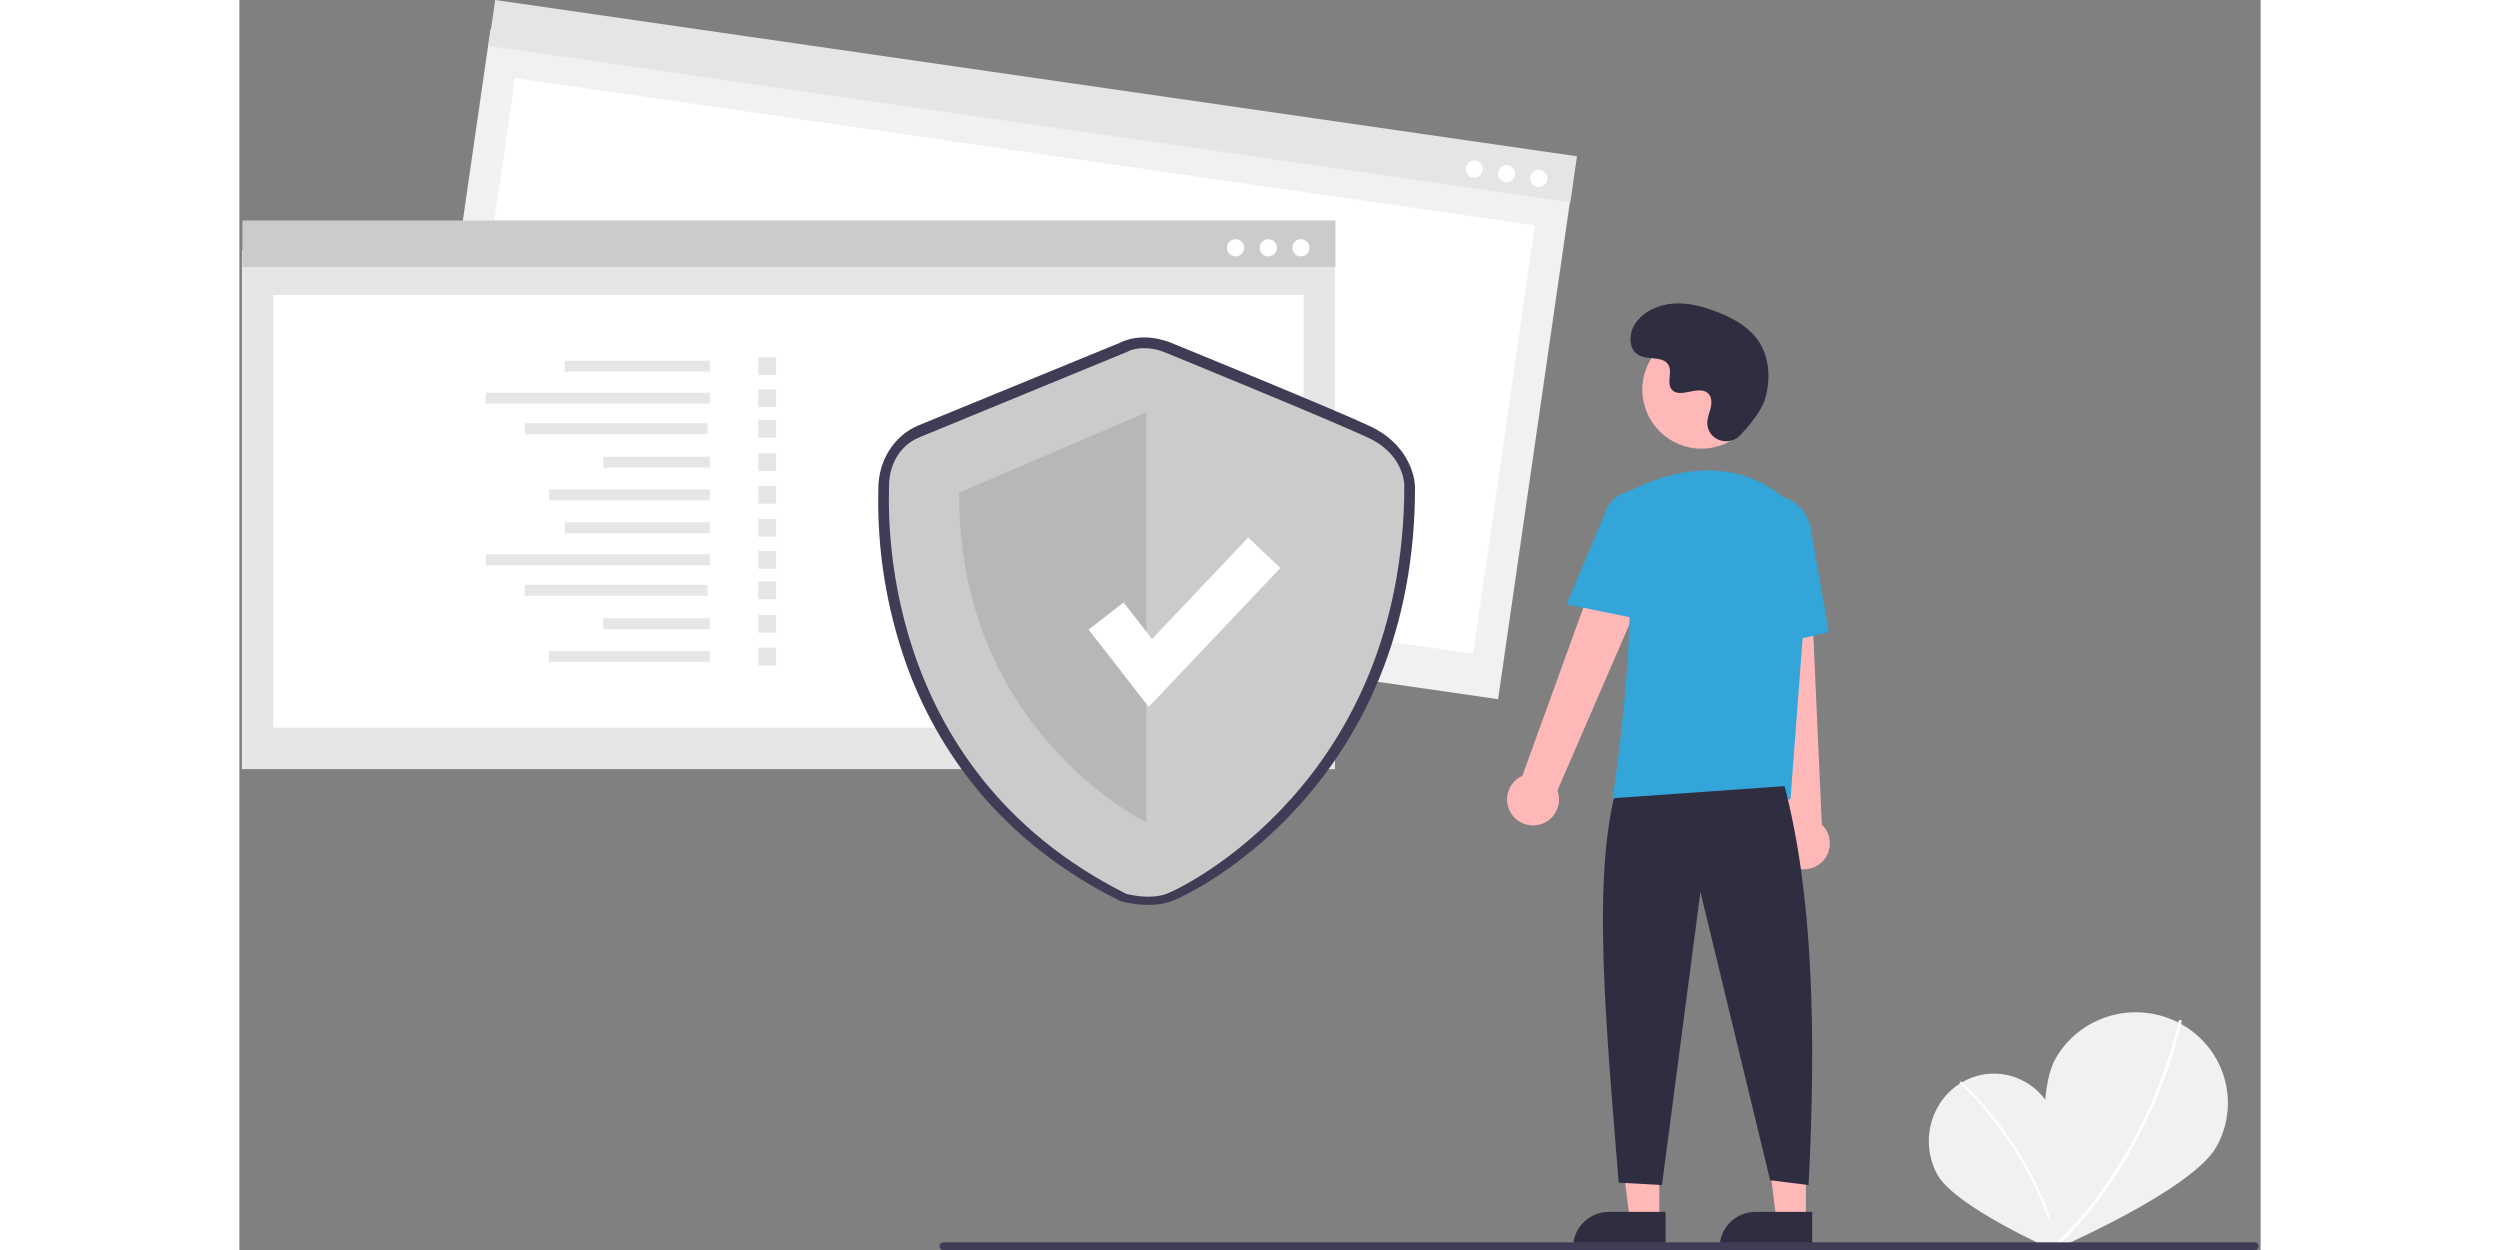 <svg width="200" height="100" viewBox="0 0 228 141" fill="none" xmlns="http://www.w3.org/2000/svg">
    <rect x="0" y="0" width="228" height="141" fill="#808080" stroke="none"/>
    <g clip-path="url(#clip0_98_947)">
        <path d="M28.322 3.338L150.349 20.966L141.984 78.869L19.958 61.242L28.322 3.338Z" fill="#F1F1F1"/>
        <path d="M31.094 8.807L146.142 25.427L139.163 73.737L24.116 57.118L31.094 8.807Z" fill="white"/>
        <path d="M28.858 7.08719e-05L150.884 17.628L150.135 22.812L28.109 5.184L28.858 7.08719e-05Z"
              fill="#E5E5E5"/>
        <path d="M146.591 21.09C146.055 21.09 145.62 20.656 145.62 20.119C145.62 19.583 146.055 19.149 146.591 19.149C147.127 19.149 147.562 19.583 147.562 20.119C147.562 20.656 147.127 21.09 146.591 21.09Z"
              fill="white"/>
        <path d="M142.944 20.563C142.408 20.563 141.973 20.129 141.973 19.592C141.973 19.056 142.408 18.622 142.944 18.622C143.48 18.622 143.915 19.056 143.915 19.592C143.915 20.129 143.48 20.563 142.944 20.563Z"
              fill="white"/>
        <path d="M139.297 20.037C138.761 20.037 138.326 19.602 138.326 19.066C138.326 18.53 138.761 18.095 139.297 18.095C139.833 18.095 140.268 18.53 140.268 19.066C140.268 19.602 139.833 20.037 139.297 20.037Z"
              fill="white"/>
        <path d="M0.291 28.252H123.584V86.757H0.291V28.252Z" fill="#E6E6E6"/>
        <path d="M3.817 33.27H120.058V82.082H3.817V33.27Z" fill="white"/>
        <path d="M0.344 24.872H123.637V30.11H0.344V24.872Z" fill="#CBCBCB"/>
        <path d="M119.744 28.923C119.208 28.923 118.773 28.488 118.773 27.952C118.773 27.416 119.208 26.981 119.744 26.981C120.28 26.981 120.715 27.416 120.715 27.952C120.715 28.488 120.28 28.923 119.744 28.923Z"
              fill="white"/>
        <path d="M116.059 28.923C115.523 28.923 115.089 28.488 115.089 27.952C115.089 27.416 115.523 26.981 116.059 26.981C116.596 26.981 117.03 27.416 117.03 27.952C117.03 28.488 116.596 28.923 116.059 28.923Z"
              fill="white"/>
        <path d="M112.374 28.923C111.838 28.923 111.403 28.488 111.403 27.952C111.403 27.416 111.838 26.981 112.374 26.981C112.91 26.981 113.345 27.416 113.345 27.952C113.345 28.488 112.91 28.923 112.374 28.923Z"
              fill="white"/>
        <path d="M36.705 40.691H53.076V41.921H36.705V40.691Z" fill="#E6E6E6"/>
        <path d="M27.796 44.303H53.076V45.533H27.796V44.303Z" fill="#E6E6E6"/>
        <path d="M32.21 47.743H52.814V48.974H32.21V47.743Z" fill="#E6E6E6"/>
        <path d="M41.049 51.518H53.076V52.749H41.049V51.518Z" fill="#E6E6E6"/>
        <path d="M34.923 55.205H53.076V56.436H34.923V55.205Z" fill="#E6E6E6"/>
        <path d="M58.534 40.303H60.538V42.308H58.534V40.303Z" fill="#E6E6E6"/>
        <path d="M58.534 43.916H60.538V45.921H58.534V43.916Z" fill="#E6E6E6"/>
        <path d="M58.534 47.356H60.538V49.361H58.534V47.356Z" fill="#E6E6E6"/>
        <path d="M58.534 51.131H60.538V53.136H58.534V51.131Z" fill="#E6E6E6"/>
        <path d="M58.534 54.818H60.538V56.822H58.534V54.818Z" fill="#E6E6E6"/>
        <path d="M36.705 58.915H53.076V60.146H36.705V58.915Z" fill="#E6E6E6"/>
        <path d="M27.796 62.528H53.076V63.758H27.796V62.528Z" fill="#E6E6E6"/>
        <path d="M32.21 65.968H52.814V67.198H32.21V65.968Z" fill="#E6E6E6"/>
        <path d="M41.049 69.743H53.076V70.973H41.049V69.743Z" fill="#E6E6E6"/>
        <path d="M34.923 73.43H53.076V74.66H34.923V73.43Z" fill="#E6E6E6"/>
        <path d="M58.534 58.528H60.538V60.533H58.534V58.528Z" fill="#E6E6E6"/>
        <path d="M58.534 62.14H60.538V64.145H58.534V62.14Z" fill="#E6E6E6"/>
        <path d="M58.534 65.581H60.538V67.585H58.534V65.581Z" fill="#E6E6E6"/>
        <path d="M58.534 69.356H60.538V71.36H58.534V69.356Z" fill="#E6E6E6"/>
        <path d="M58.534 73.043H60.538V75.047H58.534V73.043Z" fill="#E6E6E6"/>
        <path d="M88.495 68.567H104.866V69.798H88.495V68.567Z" fill="#E6E6E6"/>
        <path d="M86.454 71.765H107.057V72.995H86.454V71.765Z" fill="#E6E6E6"/>
        <path d="M96.675 52.526C95.07 52.526 93.769 51.225 93.769 49.62C93.769 48.016 95.07 46.715 96.675 46.715C98.28 46.715 99.581 48.016 99.581 49.62C99.581 51.225 98.28 52.526 96.675 52.526Z"
              fill="white"/>
        <path d="M91.714 58.53C94.962 59.671 98.504 59.657 101.744 58.492L101.746 58.49L99.581 54.217H93.769L91.714 58.53Z"
              fill="white"/>
        <path d="M97.268 52.474C100.335 52.474 102.83 49.823 102.83 46.565C102.83 43.307 100.335 40.657 97.268 40.657C94.201 40.657 91.706 43.307 91.706 46.565C91.706 49.823 94.201 52.474 97.268 52.474ZM97.268 42.15C99.512 42.15 101.337 44.13 101.337 46.565C101.337 49 99.512 50.981 97.268 50.981C95.024 50.981 93.198 49 93.198 46.565C93.198 44.13 95.024 42.15 97.268 42.15Z"
              fill="#E6E6E6"/>
        <path d="M92.001 62.771H102.535C103.464 62.77 104.355 62.4 105.011 61.743C105.668 61.087 106.038 60.196 106.039 59.267V48.934C106.038 48.298 105.785 47.688 105.336 47.238C104.886 46.789 104.276 46.536 103.64 46.535H90.895C90.26 46.536 89.65 46.789 89.2 47.238C88.75 47.688 88.497 48.298 88.497 48.934V59.267C88.498 60.196 88.867 61.087 89.524 61.743C90.181 62.4 91.072 62.77 92.001 62.771Z"
              fill="#E6E6E6"/>
        <path d="M95.215 52.413C95.215 52.049 95.312 51.69 95.496 51.375C95.68 51.06 95.945 50.8 96.263 50.622C96.582 50.443 96.942 50.353 97.307 50.359C97.671 50.366 98.028 50.47 98.339 50.661C98.65 50.851 98.905 51.121 99.078 51.443C99.25 51.765 99.333 52.127 99.319 52.491C99.305 52.856 99.194 53.21 98.997 53.518C98.801 53.825 98.526 54.075 98.201 54.24V57.452H96.335V54.24C95.998 54.069 95.715 53.807 95.517 53.485C95.32 53.162 95.215 52.792 95.215 52.413Z"
              fill="white"/>
        <path d="M160.168 137.651H156.845L155.263 124.832L160.169 124.832L160.168 137.651Z" fill="#FFB8B8"/>
        <path d="M154.471 136.701H160.88V140.736H150.435C150.435 140.207 150.539 139.682 150.742 139.192C150.945 138.703 151.242 138.258 151.617 137.883C151.992 137.508 152.437 137.211 152.926 137.008C153.416 136.805 153.941 136.701 154.471 136.701Z"
              fill="#2F2E41"/>
        <path d="M176.704 137.651H173.381L171.799 124.832L176.705 124.832L176.704 137.651Z" fill="#FFB8B8"/>
        <path d="M171.007 136.701H177.416V140.736H166.971C166.971 140.207 167.075 139.682 167.278 139.192C167.481 138.703 167.778 138.258 168.153 137.883C168.528 137.508 168.973 137.211 169.462 137.008C169.952 136.805 170.477 136.701 171.007 136.701Z"
              fill="#2F2E41"/>
        <path d="M143.496 91.807C143.257 91.455 143.098 91.055 143.031 90.634C142.963 90.214 142.988 89.784 143.105 89.374C143.221 88.965 143.426 88.586 143.705 88.264C143.984 87.943 144.33 87.686 144.719 87.513L156.016 56.374L161.576 59.408L148.676 89.165C148.924 89.837 148.917 90.577 148.656 91.245C148.395 91.912 147.898 92.461 147.26 92.787C146.621 93.113 145.886 93.193 145.192 93.012C144.498 92.832 143.895 92.403 143.496 91.807Z"
              fill="#FFB8B8"/>
        <path d="M175.006 97.658C174.637 97.447 174.319 97.156 174.074 96.808C173.828 96.46 173.663 96.062 173.588 95.643C173.513 95.224 173.531 94.794 173.641 94.382C173.75 93.971 173.949 93.589 174.222 93.262L170.722 60.323L177.049 60.612L178.503 93.012C179.021 93.508 179.339 94.176 179.397 94.89C179.455 95.605 179.249 96.316 178.818 96.888C178.387 97.461 177.761 97.856 177.059 97.998C176.356 98.139 175.626 98.019 175.006 97.658Z"
              fill="#FFB8B8"/>
        <path d="M164.914 50.606C168.591 50.606 171.572 47.626 171.572 43.948C171.572 40.271 168.591 37.29 164.914 37.29C161.237 37.29 158.256 40.271 158.256 43.948C158.256 47.626 161.237 50.606 164.914 50.606Z"
              fill="#FFB8B8"/>
        <path d="M174.964 90.167H154.891L154.915 90.011C154.951 89.777 158.493 66.579 155.881 58.989C155.619 58.243 155.642 57.427 155.946 56.697C156.249 55.967 156.812 55.376 157.526 55.036C161.259 53.278 168.426 51.113 174.474 56.367C175.364 57.153 176.059 58.135 176.504 59.235C176.949 60.336 177.132 61.525 177.039 62.709L174.964 90.167Z"
              fill="#33A5D9"/>
        <path d="M158.746 70.007L149.709 68.174L153.945 58.135C154.199 57.163 154.828 56.331 155.694 55.822C156.56 55.313 157.593 55.168 158.566 55.419C159.538 55.67 160.372 56.297 160.883 57.162C161.395 58.026 161.542 59.059 161.293 60.032L158.746 70.007Z"
              fill="#33A5D9"/>
        <path d="M170.321 73.411L169.777 60.957C169.365 58.616 170.705 56.403 172.767 56.041C174.828 55.681 176.841 57.305 177.255 59.663L179.297 71.3L170.321 73.411Z"
              fill="#33A5D9"/>
        <path d="M174.296 88.676C177.526 100.977 177.878 116.616 177.007 133.675L172.67 133.133L164.808 100.603L160.471 133.675L155.591 133.404C154.134 115.505 152.714 100.138 155.049 90.031L174.296 88.676Z"
              fill="#2F2E41"/>
        <path d="M169.301 49.094C168.059 50.417 165.752 49.707 165.59 47.899C165.577 47.759 165.578 47.618 165.593 47.477C165.676 46.677 166.139 45.95 166.028 45.105C166.003 44.894 165.925 44.694 165.8 44.522C164.811 43.197 162.487 45.115 161.553 43.915C160.98 43.179 161.654 42.021 161.214 41.199C160.634 40.113 158.916 40.649 157.838 40.054C156.639 39.393 156.711 37.554 157.5 36.435C158.463 35.07 160.15 34.342 161.817 34.237C163.483 34.132 165.138 34.583 166.694 35.189C168.462 35.878 170.215 36.83 171.303 38.384C172.626 40.275 172.753 42.816 172.091 45.026C171.689 46.371 170.315 48.014 169.301 49.094Z"
              fill="#2F2E41"/>
        <path d="M102.512 102.073C101.517 102.069 100.527 101.942 99.564 101.692L99.374 101.64L99.198 101.552C92.835 98.37 87.467 94.168 83.242 89.061C79.746 84.809 77.019 79.981 75.186 74.794C72.994 68.585 71.939 62.032 72.072 55.451C72.075 55.312 72.077 55.206 72.077 55.132C72.077 51.933 73.858 49.126 76.614 47.98C78.723 47.104 97.875 39.259 99.259 38.692C101.865 37.39 104.645 38.477 105.09 38.667C106.088 39.074 123.792 46.295 127.618 48.112C131.561 49.985 132.613 53.349 132.613 55.041C132.613 62.703 131.283 69.864 128.658 76.325C126.539 81.554 123.535 86.382 119.778 90.598C112.528 98.734 105.276 101.618 105.206 101.644C104.34 101.941 103.428 102.086 102.512 102.073ZM100.806 97.86C101.435 98.001 102.882 98.212 103.826 97.868C105.024 97.432 111.094 94.294 116.765 87.928C124.602 79.134 128.578 68.079 128.584 55.069C128.57 54.806 128.382 52.926 125.886 51.74C122.134 49.959 103.732 42.455 103.546 42.379L103.495 42.358C103.11 42.196 101.882 41.857 101.036 42.299L100.867 42.378C100.662 42.462 80.332 50.789 78.164 51.69C76.647 52.32 76.107 53.881 76.107 55.132C76.107 55.224 76.105 55.357 76.101 55.529C75.928 64.43 77.993 86.334 100.806 97.86Z"
              fill="#3F3D56"/>
        <path d="M100.038 39.731C100.038 39.731 78.937 48.398 76.676 49.34C74.415 50.282 73.285 52.543 73.285 54.803C73.285 57.064 71.59 86.564 100.038 100.827C100.038 100.827 102.62 101.542 104.578 100.827C106.537 100.113 131.406 88.056 131.406 54.709C131.406 54.709 131.406 51.318 127.45 49.434C123.493 47.55 104.365 39.731 104.365 39.731C104.365 39.731 102.016 38.695 100.038 39.731Z"
              fill="#CBCBCB"/>
        <path opacity="0.1"
              d="M102.298 46.514V92.745C102.298 92.745 81.009 82.498 81.198 55.557L102.298 46.514Z"
              fill="black"/>
        <path d="M102.576 79.741L95.794 71.022L99.738 67.954L102.949 72.083L113.797 60.632L117.424 64.068L102.576 79.741Z"
              fill="white"/>
        <path d="M204.302 124.966C206.299 128.629 204.606 141 204.606 141C204.606 141 193.515 136.129 191.519 132.468C190.562 130.709 190.317 128.628 190.839 126.683C191.36 124.737 192.604 123.086 194.298 122.092C195.993 121.097 197.998 120.842 199.874 121.381C201.749 121.92 203.342 123.209 204.302 124.966Z"
              fill="#F1F1F1"/>
        <path d="M205.276 140.948L205.024 141C202.595 129.814 194.116 122.229 194.03 122.154L194.204 121.969C194.29 122.045 202.83 129.682 205.276 140.948Z"
              fill="white"/>
        <path d="M223.016 129.35C220.247 134.298 204.634 141 204.634 141C204.634 141 202.061 124.419 204.828 119.473C206.158 117.098 208.391 115.34 211.037 114.587C213.683 113.833 216.524 114.146 218.936 115.455C221.348 116.765 223.133 118.965 223.898 121.571C224.663 124.177 224.346 126.975 223.016 129.35Z"
              fill="#F1F1F1"/>
        <path d="M204.647 141L204.411 140.754C215.802 130.083 218.75 115.198 218.779 115.049L219.116 115.112C219.088 115.262 216.121 130.251 204.647 141Z"
              fill="white"/>
        <path d="M79.37 141H227.378C227.481 141 227.58 140.954 227.653 140.873C227.726 140.792 227.767 140.682 227.767 140.568C227.767 140.453 227.726 140.343 227.653 140.262C227.58 140.181 227.481 140.135 227.378 140.135H79.37C79.267 140.135 79.168 140.181 79.095 140.262C79.022 140.343 78.981 140.453 78.981 140.568C78.981 140.682 79.022 140.792 79.095 140.873C79.168 140.954 79.267 141 79.37 141Z"
              fill="#3F3D56"/>
    </g>
    <defs>
        <clipPath id="clip0_98_947">
            <rect width="227.709" height="141" fill="white" transform="matrix(-1 0 0 1 228 0)"/>
        </clipPath>
    </defs>
</svg>
